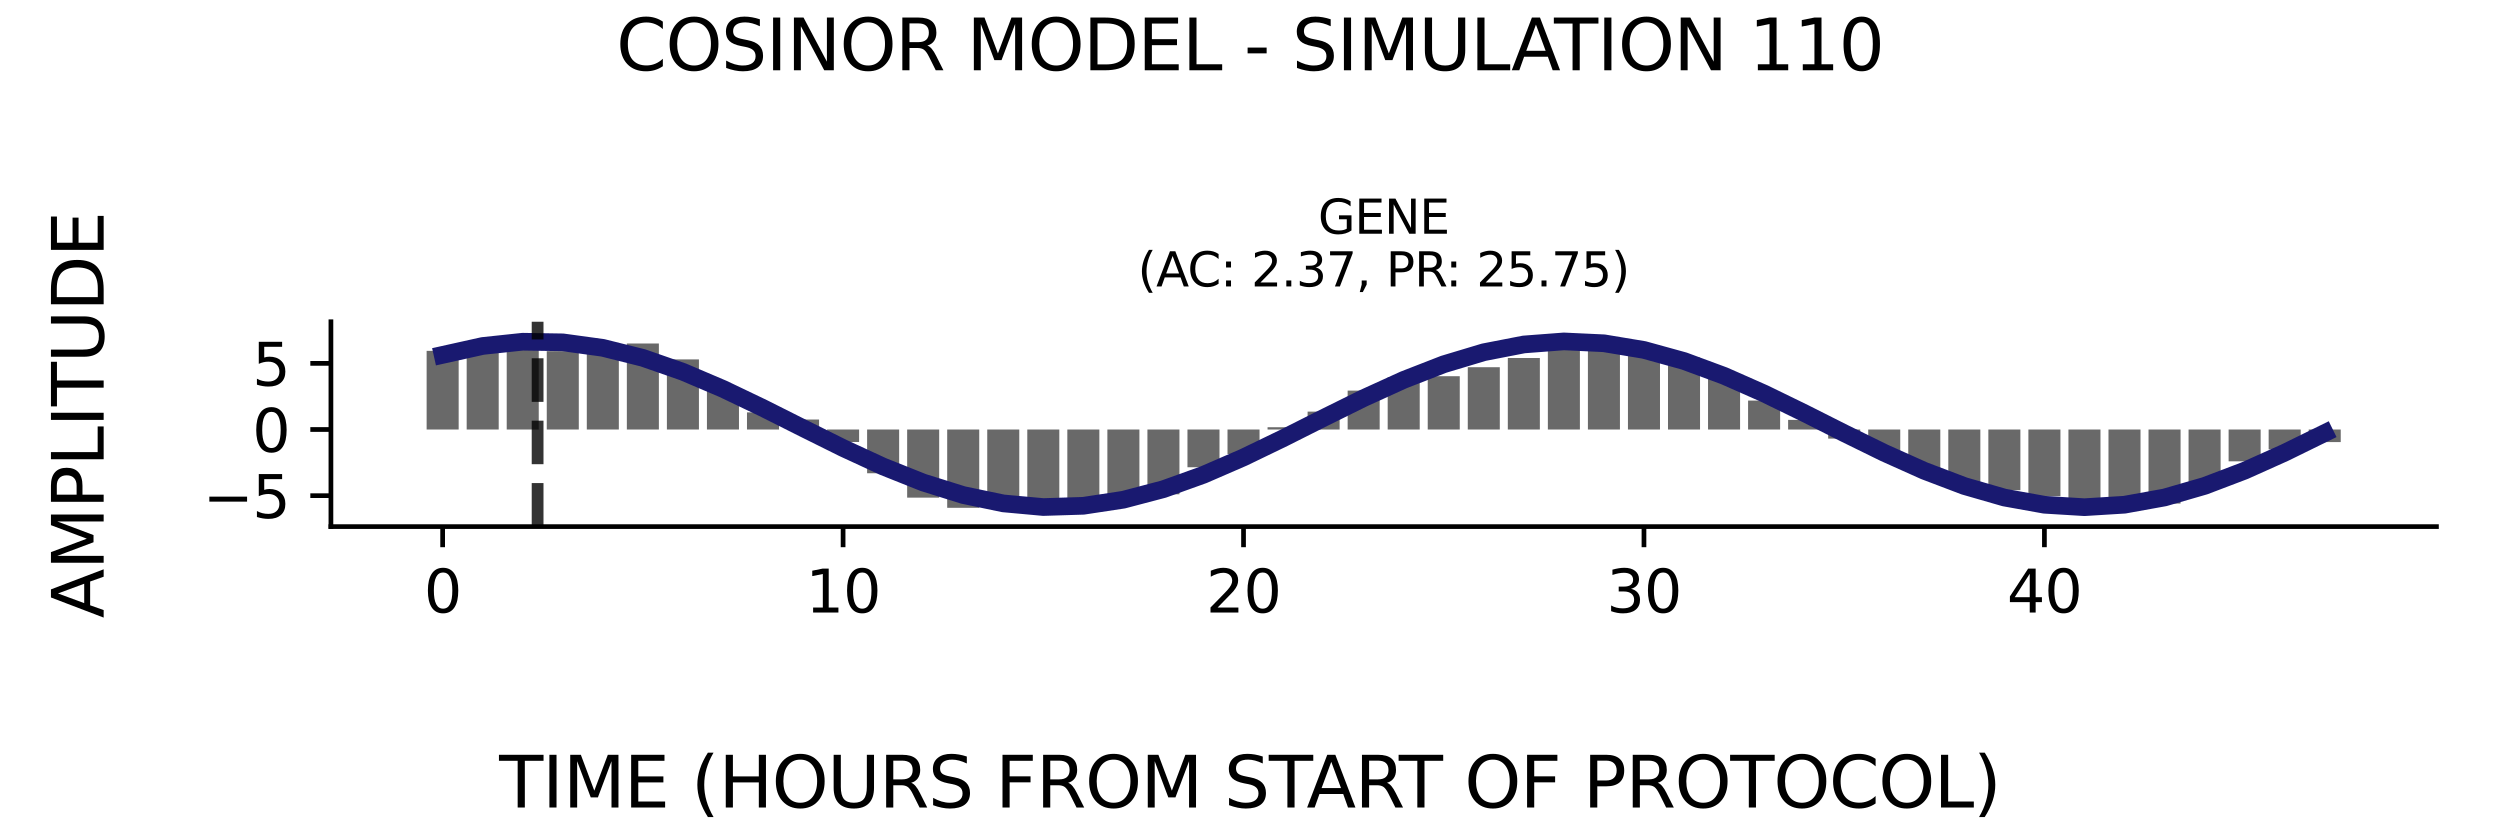<?xml version="1.0" encoding="utf-8" standalone="no"?>
<!DOCTYPE svg PUBLIC "-//W3C//DTD SVG 1.1//EN"
  "http://www.w3.org/Graphics/SVG/1.1/DTD/svg11.dtd">
<svg xmlns:xlink="http://www.w3.org/1999/xlink" width="424.8pt" height="141.12pt" viewBox="0 0 424.8 141.12" xmlns="http://www.w3.org/2000/svg" version="1.1">
 <defs>
  <style type="text/css">*{stroke-linejoin: round; stroke-linecap: butt}</style>
 </defs>
 <g id="figure_1">
  <g id="patch_1">
   <path d="M 0 141.12 
L 424.8 141.12 
L 424.8 0 
L 0 0 
z
" style="fill: #ffffff"/>
  </g>
  <g id="axes_1">
   <g id="patch_2">
    <path d="M 56.23 89.48 
L 414 89.48 
L 414 54.672 
L 56.23 54.672 
z
" style="fill: #ffffff"/>
   </g>
   <g id="patch_3">
    <path d="M 72.492 72.983 
L 77.936 72.983 
L 77.936 59.618 
L 72.492 59.618 
z
" clip-path="url(#p9bee86aedd)" style="fill: #696969"/>
   </g>
   <g id="patch_4">
    <path d="M 79.297 72.983 
L 84.74 72.983 
L 84.74 59.331 
L 79.297 59.331 
z
" clip-path="url(#p9bee86aedd)" style="fill: #696969"/>
   </g>
   <g id="patch_5">
    <path d="M 86.101 72.983 
L 91.544 72.983 
L 91.544 58.487 
L 86.101 58.487 
z
" clip-path="url(#p9bee86aedd)" style="fill: #696969"/>
   </g>
   <g id="patch_6">
    <path d="M 92.905 72.983 
L 98.349 72.983 
L 98.349 59.67 
L 92.905 59.67 
z
" clip-path="url(#p9bee86aedd)" style="fill: #696969"/>
   </g>
   <g id="patch_7">
    <path d="M 99.709 72.983 
L 105.153 72.983 
L 105.153 58.263 
L 99.709 58.263 
z
" clip-path="url(#p9bee86aedd)" style="fill: #696969"/>
   </g>
   <g id="patch_8">
    <path d="M 106.514 72.983 
L 111.957 72.983 
L 111.957 58.367 
L 106.514 58.367 
z
" clip-path="url(#p9bee86aedd)" style="fill: #696969"/>
   </g>
   <g id="patch_9">
    <path d="M 113.318 72.983 
L 118.762 72.983 
L 118.762 61.07 
L 113.318 61.07 
z
" clip-path="url(#p9bee86aedd)" style="fill: #696969"/>
   </g>
   <g id="patch_10">
    <path d="M 120.122 72.983 
L 125.566 72.983 
L 125.566 66.13 
L 120.122 66.13 
z
" clip-path="url(#p9bee86aedd)" style="fill: #696969"/>
   </g>
   <g id="patch_11">
    <path d="M 126.927 72.983 
L 132.37 72.983 
L 132.37 70.071 
L 126.927 70.071 
z
" clip-path="url(#p9bee86aedd)" style="fill: #696969"/>
   </g>
   <g id="patch_12">
    <path d="M 133.731 72.983 
L 139.174 72.983 
L 139.174 71.286 
L 133.731 71.286 
z
" clip-path="url(#p9bee86aedd)" style="fill: #696969"/>
   </g>
   <g id="patch_13">
    <path d="M 140.535 72.983 
L 145.979 72.983 
L 145.979 75.107 
L 140.535 75.107 
z
" clip-path="url(#p9bee86aedd)" style="fill: #696969"/>
   </g>
   <g id="patch_14">
    <path d="M 147.34 72.983 
L 152.783 72.983 
L 152.783 80.416 
L 147.34 80.416 
z
" clip-path="url(#p9bee86aedd)" style="fill: #696969"/>
   </g>
   <g id="patch_15">
    <path d="M 154.144 72.983 
L 159.587 72.983 
L 159.587 84.559 
L 154.144 84.559 
z
" clip-path="url(#p9bee86aedd)" style="fill: #696969"/>
   </g>
   <g id="patch_16">
    <path d="M 160.948 72.983 
L 166.392 72.983 
L 166.392 86.287 
L 160.948 86.287 
z
" clip-path="url(#p9bee86aedd)" style="fill: #696969"/>
   </g>
   <g id="patch_17">
    <path d="M 167.752 72.983 
L 173.196 72.983 
L 173.196 86.28 
L 167.752 86.28 
z
" clip-path="url(#p9bee86aedd)" style="fill: #696969"/>
   </g>
   <g id="patch_18">
    <path d="M 174.557 72.983 
L 180 72.983 
L 180 86.164 
L 174.557 86.164 
z
" clip-path="url(#p9bee86aedd)" style="fill: #696969"/>
   </g>
   <g id="patch_19">
    <path d="M 181.361 72.983 
L 186.804 72.983 
L 186.804 86.536 
L 181.361 86.536 
z
" clip-path="url(#p9bee86aedd)" style="fill: #696969"/>
   </g>
   <g id="patch_20">
    <path d="M 188.165 72.983 
L 193.609 72.983 
L 193.609 85.302 
L 188.165 85.302 
z
" clip-path="url(#p9bee86aedd)" style="fill: #696969"/>
   </g>
   <g id="patch_21">
    <path d="M 194.97 72.983 
L 200.413 72.983 
L 200.413 83.989 
L 194.97 83.989 
z
" clip-path="url(#p9bee86aedd)" style="fill: #696969"/>
   </g>
   <g id="patch_22">
    <path d="M 201.774 72.983 
L 207.217 72.983 
L 207.217 79.396 
L 201.774 79.396 
z
" clip-path="url(#p9bee86aedd)" style="fill: #696969"/>
   </g>
   <g id="patch_23">
    <path d="M 208.578 72.983 
L 214.022 72.983 
L 214.022 77.16 
L 208.578 77.16 
z
" clip-path="url(#p9bee86aedd)" style="fill: #696969"/>
   </g>
   <g id="patch_24">
    <path d="M 215.383 72.983 
L 220.826 72.983 
L 220.826 72.595 
L 215.383 72.595 
z
" clip-path="url(#p9bee86aedd)" style="fill: #696969"/>
   </g>
   <g id="patch_25">
    <path d="M 222.187 72.983 
L 227.63 72.983 
L 227.63 69.941 
L 222.187 69.941 
z
" clip-path="url(#p9bee86aedd)" style="fill: #696969"/>
   </g>
   <g id="patch_26">
    <path d="M 228.991 72.983 
L 234.435 72.983 
L 234.435 66.371 
L 228.991 66.371 
z
" clip-path="url(#p9bee86aedd)" style="fill: #696969"/>
   </g>
   <g id="patch_27">
    <path d="M 235.795 72.983 
L 241.239 72.983 
L 241.239 64.107 
L 235.795 64.107 
z
" clip-path="url(#p9bee86aedd)" style="fill: #696969"/>
   </g>
   <g id="patch_28">
    <path d="M 242.6 72.983 
L 248.043 72.983 
L 248.043 63.926 
L 242.6 63.926 
z
" clip-path="url(#p9bee86aedd)" style="fill: #696969"/>
   </g>
   <g id="patch_29">
    <path d="M 249.404 72.983 
L 254.847 72.983 
L 254.847 62.398 
L 249.404 62.398 
z
" clip-path="url(#p9bee86aedd)" style="fill: #696969"/>
   </g>
   <g id="patch_30">
    <path d="M 256.208 72.983 
L 261.652 72.983 
L 261.652 60.833 
L 256.208 60.833 
z
" clip-path="url(#p9bee86aedd)" style="fill: #696969"/>
   </g>
   <g id="patch_31">
    <path d="M 263.013 72.983 
L 268.456 72.983 
L 268.456 57.579 
L 263.013 57.579 
z
" clip-path="url(#p9bee86aedd)" style="fill: #696969"/>
   </g>
   <g id="patch_32">
    <path d="M 269.817 72.983 
L 275.26 72.983 
L 275.26 57.573 
L 269.817 57.573 
z
" clip-path="url(#p9bee86aedd)" style="fill: #696969"/>
   </g>
   <g id="patch_33">
    <path d="M 276.621 72.983 
L 282.065 72.983 
L 282.065 58.727 
L 276.621 58.727 
z
" clip-path="url(#p9bee86aedd)" style="fill: #696969"/>
   </g>
   <g id="patch_34">
    <path d="M 283.426 72.983 
L 288.869 72.983 
L 288.869 60.74 
L 283.426 60.74 
z
" clip-path="url(#p9bee86aedd)" style="fill: #696969"/>
   </g>
   <g id="patch_35">
    <path d="M 290.23 72.983 
L 295.673 72.983 
L 295.673 63.653 
L 290.23 63.653 
z
" clip-path="url(#p9bee86aedd)" style="fill: #696969"/>
   </g>
   <g id="patch_36">
    <path d="M 297.034 72.983 
L 302.478 72.983 
L 302.478 68.066 
L 297.034 68.066 
z
" clip-path="url(#p9bee86aedd)" style="fill: #696969"/>
   </g>
   <g id="patch_37">
    <path d="M 303.838 72.983 
L 309.282 72.983 
L 309.282 71.347 
L 303.838 71.347 
z
" clip-path="url(#p9bee86aedd)" style="fill: #696969"/>
   </g>
   <g id="patch_38">
    <path d="M 310.643 72.983 
L 316.086 72.983 
L 316.086 74.529 
L 310.643 74.529 
z
" clip-path="url(#p9bee86aedd)" style="fill: #696969"/>
   </g>
   <g id="patch_39">
    <path d="M 317.447 72.983 
L 322.89 72.983 
L 322.89 76.611 
L 317.447 76.611 
z
" clip-path="url(#p9bee86aedd)" style="fill: #696969"/>
   </g>
   <g id="patch_40">
    <path d="M 324.251 72.983 
L 329.695 72.983 
L 329.695 79.59 
L 324.251 79.59 
z
" clip-path="url(#p9bee86aedd)" style="fill: #696969"/>
   </g>
   <g id="patch_41">
    <path d="M 331.056 72.983 
L 336.499 72.983 
L 336.499 82.068 
L 331.056 82.068 
z
" clip-path="url(#p9bee86aedd)" style="fill: #696969"/>
   </g>
   <g id="patch_42">
    <path d="M 337.86 72.983 
L 343.303 72.983 
L 343.303 83.294 
L 337.86 83.294 
z
" clip-path="url(#p9bee86aedd)" style="fill: #696969"/>
   </g>
   <g id="patch_43">
    <path d="M 344.664 72.983 
L 350.108 72.983 
L 350.108 84.318 
L 344.664 84.318 
z
" clip-path="url(#p9bee86aedd)" style="fill: #696969"/>
   </g>
   <g id="patch_44">
    <path d="M 351.468 72.983 
L 356.912 72.983 
L 356.912 84.845 
L 351.468 84.845 
z
" clip-path="url(#p9bee86aedd)" style="fill: #696969"/>
   </g>
   <g id="patch_45">
    <path d="M 358.273 72.983 
L 363.716 72.983 
L 363.716 86.579 
L 358.273 86.579 
z
" clip-path="url(#p9bee86aedd)" style="fill: #696969"/>
   </g>
   <g id="patch_46">
    <path d="M 365.077 72.983 
L 370.521 72.983 
L 370.521 85.564 
L 365.077 85.564 
z
" clip-path="url(#p9bee86aedd)" style="fill: #696969"/>
   </g>
   <g id="patch_47">
    <path d="M 371.881 72.983 
L 377.325 72.983 
L 377.325 82.63 
L 371.881 82.63 
z
" clip-path="url(#p9bee86aedd)" style="fill: #696969"/>
   </g>
   <g id="patch_48">
    <path d="M 378.686 72.983 
L 384.129 72.983 
L 384.129 78.388 
L 378.686 78.388 
z
" clip-path="url(#p9bee86aedd)" style="fill: #696969"/>
   </g>
   <g id="patch_49">
    <path d="M 385.49 72.983 
L 390.933 72.983 
L 390.933 76.358 
L 385.49 76.358 
z
" clip-path="url(#p9bee86aedd)" style="fill: #696969"/>
   </g>
   <g id="patch_50">
    <path d="M 392.294 72.983 
L 397.738 72.983 
L 397.738 75.119 
L 392.294 75.119 
z
" clip-path="url(#p9bee86aedd)" style="fill: #696969"/>
   </g>
   <g id="matplotlib.axis_1">
    <g id="xtick_1">
     <g id="line2d_1">
      <defs>
       <path id="ma53df51b5c" d="M 0 0 
L 0 3.5 
" style="stroke: #000000; stroke-width: 0.8"/>
      </defs>
      <g>
       <use xlink:href="#ma53df51b5c" x="75.214" y="89.48" style="stroke: #000000; stroke-width: 0.8"/>
      </g>
     </g>
     <g id="text_1">
      <!-- 0 -->
      <g transform="translate(72.033 104.078) scale(0.1 -0.1)">
       <defs>
        <path id="DejaVuSans-30" d="M 2034 4250 
Q 1547 4250 1301 3770 
Q 1056 3291 1056 2328 
Q 1056 1369 1301 889 
Q 1547 409 2034 409 
Q 2525 409 2770 889 
Q 3016 1369 3016 2328 
Q 3016 3291 2770 3770 
Q 2525 4250 2034 4250 
z
M 2034 4750 
Q 2819 4750 3233 4129 
Q 3647 3509 3647 2328 
Q 3647 1150 3233 529 
Q 2819 -91 2034 -91 
Q 1250 -91 836 529 
Q 422 1150 422 2328 
Q 422 3509 836 4129 
Q 1250 4750 2034 4750 
z
" transform="scale(0.016)"/>
       </defs>
       <use xlink:href="#DejaVuSans-30"/>
      </g>
     </g>
    </g>
    <g id="xtick_2">
     <g id="line2d_2">
      <g>
       <use xlink:href="#ma53df51b5c" x="143.257" y="89.48" style="stroke: #000000; stroke-width: 0.8"/>
      </g>
     </g>
     <g id="text_2">
      <!-- 10 -->
      <g transform="translate(136.894 104.078) scale(0.1 -0.1)">
       <defs>
        <path id="DejaVuSans-31" d="M 794 531 
L 1825 531 
L 1825 4091 
L 703 3866 
L 703 4441 
L 1819 4666 
L 2450 4666 
L 2450 531 
L 3481 531 
L 3481 0 
L 794 0 
L 794 531 
z
" transform="scale(0.016)"/>
       </defs>
       <use xlink:href="#DejaVuSans-31"/>
       <use xlink:href="#DejaVuSans-30" x="63.623"/>
      </g>
     </g>
    </g>
    <g id="xtick_3">
     <g id="line2d_3">
      <g>
       <use xlink:href="#ma53df51b5c" x="211.3" y="89.48" style="stroke: #000000; stroke-width: 0.8"/>
      </g>
     </g>
     <g id="text_3">
      <!-- 20 -->
      <g transform="translate(204.937 104.078) scale(0.1 -0.1)">
       <defs>
        <path id="DejaVuSans-32" d="M 1228 531 
L 3431 531 
L 3431 0 
L 469 0 
L 469 531 
Q 828 903 1448 1529 
Q 2069 2156 2228 2338 
Q 2531 2678 2651 2914 
Q 2772 3150 2772 3378 
Q 2772 3750 2511 3984 
Q 2250 4219 1831 4219 
Q 1534 4219 1204 4116 
Q 875 4013 500 3803 
L 500 4441 
Q 881 4594 1212 4672 
Q 1544 4750 1819 4750 
Q 2544 4750 2975 4387 
Q 3406 4025 3406 3419 
Q 3406 3131 3298 2873 
Q 3191 2616 2906 2266 
Q 2828 2175 2409 1742 
Q 1991 1309 1228 531 
z
" transform="scale(0.016)"/>
       </defs>
       <use xlink:href="#DejaVuSans-32"/>
       <use xlink:href="#DejaVuSans-30" x="63.623"/>
      </g>
     </g>
    </g>
    <g id="xtick_4">
     <g id="line2d_4">
      <g>
       <use xlink:href="#ma53df51b5c" x="279.343" y="89.48" style="stroke: #000000; stroke-width: 0.8"/>
      </g>
     </g>
     <g id="text_4">
      <!-- 30 -->
      <g transform="translate(272.98 104.078) scale(0.1 -0.1)">
       <defs>
        <path id="DejaVuSans-33" d="M 2597 2516 
Q 3050 2419 3304 2112 
Q 3559 1806 3559 1356 
Q 3559 666 3084 287 
Q 2609 -91 1734 -91 
Q 1441 -91 1130 -33 
Q 819 25 488 141 
L 488 750 
Q 750 597 1062 519 
Q 1375 441 1716 441 
Q 2309 441 2620 675 
Q 2931 909 2931 1356 
Q 2931 1769 2642 2001 
Q 2353 2234 1838 2234 
L 1294 2234 
L 1294 2753 
L 1863 2753 
Q 2328 2753 2575 2939 
Q 2822 3125 2822 3475 
Q 2822 3834 2567 4026 
Q 2313 4219 1838 4219 
Q 1578 4219 1281 4162 
Q 984 4106 628 3988 
L 628 4550 
Q 988 4650 1302 4700 
Q 1616 4750 1894 4750 
Q 2613 4750 3031 4423 
Q 3450 4097 3450 3541 
Q 3450 3153 3228 2886 
Q 3006 2619 2597 2516 
z
" transform="scale(0.016)"/>
       </defs>
       <use xlink:href="#DejaVuSans-33"/>
       <use xlink:href="#DejaVuSans-30" x="63.623"/>
      </g>
     </g>
    </g>
    <g id="xtick_5">
     <g id="line2d_5">
      <g>
       <use xlink:href="#ma53df51b5c" x="347.386" y="89.48" style="stroke: #000000; stroke-width: 0.8"/>
      </g>
     </g>
     <g id="text_5">
      <!-- 40 -->
      <g transform="translate(341.023 104.078) scale(0.1 -0.1)">
       <defs>
        <path id="DejaVuSans-34" d="M 2419 4116 
L 825 1625 
L 2419 1625 
L 2419 4116 
z
M 2253 4666 
L 3047 4666 
L 3047 1625 
L 3713 1625 
L 3713 1100 
L 3047 1100 
L 3047 0 
L 2419 0 
L 2419 1100 
L 313 1100 
L 313 1709 
L 2253 4666 
z
" transform="scale(0.016)"/>
       </defs>
       <use xlink:href="#DejaVuSans-34"/>
       <use xlink:href="#DejaVuSans-30" x="63.623"/>
      </g>
     </g>
    </g>
   </g>
   <g id="matplotlib.axis_2">
    <g id="ytick_1">
     <g id="line2d_6">
      <defs>
       <path id="made291550d" d="M 0 0 
L -3.5 0 
" style="stroke: #000000; stroke-width: 0.8"/>
      </defs>
      <g>
       <use xlink:href="#made291550d" x="56.23" y="84.225" style="stroke: #000000; stroke-width: 0.8"/>
      </g>
     </g>
     <g id="text_6">
      <!-- −5 -->
      <g transform="translate(34.488 88.024) scale(0.1 -0.1)">
       <defs>
        <path id="DejaVuSans-2212" d="M 678 2272 
L 4684 2272 
L 4684 1741 
L 678 1741 
L 678 2272 
z
" transform="scale(0.016)"/>
        <path id="DejaVuSans-35" d="M 691 4666 
L 3169 4666 
L 3169 4134 
L 1269 4134 
L 1269 2991 
Q 1406 3038 1543 3061 
Q 1681 3084 1819 3084 
Q 2600 3084 3056 2656 
Q 3513 2228 3513 1497 
Q 3513 744 3044 326 
Q 2575 -91 1722 -91 
Q 1428 -91 1123 -41 
Q 819 9 494 109 
L 494 744 
Q 775 591 1075 516 
Q 1375 441 1709 441 
Q 2250 441 2565 725 
Q 2881 1009 2881 1497 
Q 2881 1984 2565 2268 
Q 2250 2553 1709 2553 
Q 1456 2553 1204 2497 
Q 953 2441 691 2322 
L 691 4666 
z
" transform="scale(0.016)"/>
       </defs>
       <use xlink:href="#DejaVuSans-2212"/>
       <use xlink:href="#DejaVuSans-35" x="83.789"/>
      </g>
     </g>
    </g>
    <g id="ytick_2">
     <g id="line2d_7">
      <g>
       <use xlink:href="#made291550d" x="56.23" y="72.983" style="stroke: #000000; stroke-width: 0.8"/>
      </g>
     </g>
     <g id="text_7">
      <!-- 0 -->
      <g transform="translate(42.867 76.782) scale(0.1 -0.1)">
       <use xlink:href="#DejaVuSans-30"/>
      </g>
     </g>
    </g>
    <g id="ytick_3">
     <g id="line2d_8">
      <g>
       <use xlink:href="#made291550d" x="56.23" y="61.741" style="stroke: #000000; stroke-width: 0.8"/>
      </g>
     </g>
     <g id="text_8">
      <!-- 5 -->
      <g transform="translate(42.867 65.54) scale(0.1 -0.1)">
       <use xlink:href="#DejaVuSans-35"/>
      </g>
     </g>
    </g>
   </g>
   <g id="line2d_9">
    <path d="M 75.214 60.3 
L 82.018 58.788 
L 88.823 58.064 
L 95.627 58.172 
L 102.431 59.104 
L 109.235 60.806 
L 116.04 63.177 
L 122.844 66.076 
L 129.648 69.332 
L 136.453 72.751 
L 143.257 76.131 
L 150.061 79.273 
L 156.866 81.989 
L 163.67 84.118 
L 170.474 85.536 
L 177.278 86.157 
L 184.083 85.945 
L 190.887 84.912 
L 197.691 83.12 
L 204.496 80.675 
L 211.3 77.721 
L 218.104 74.434 
L 224.909 71.009 
L 231.713 67.647 
L 238.517 64.549 
L 245.321 61.899 
L 252.126 59.852 
L 258.93 58.53 
L 265.734 58.012 
L 272.539 58.329 
L 279.343 59.461 
L 286.147 61.341 
L 292.952 63.858 
L 299.756 66.864 
L 306.56 70.179 
L 313.364 73.608 
L 320.169 76.947 
L 326.973 79.998 
L 333.777 82.582 
L 340.582 84.544 
L 347.386 85.768 
L 354.19 86.182 
L 360.995 85.762 
L 367.799 84.532 
L 374.603 82.565 
L 381.407 79.978 
L 388.212 76.923 
L 395.016 73.583 
" clip-path="url(#p9bee86aedd)" style="fill: none; stroke: #191970; stroke-width: 3; stroke-linecap: square"/>
   </g>
   <g id="line2d_10">
    <path d="M 91.35 89.48 
L 91.35 54.672 
" clip-path="url(#p9bee86aedd)" style="fill: none; stroke-dasharray: 7.4,3.2; stroke-dashoffset: 0; stroke: #000000; stroke-opacity: 0.8; stroke-width: 2"/>
   </g>
   <g id="patch_51">
    <path d="M 56.23 89.48 
L 56.23 54.672 
" style="fill: none; stroke: #000000; stroke-width: 0.8; stroke-linejoin: miter; stroke-linecap: square"/>
   </g>
   <g id="patch_52">
    <path d="M 56.23 89.48 
L 414 89.48 
" style="fill: none; stroke: #000000; stroke-width: 0.8; stroke-linejoin: miter; stroke-linecap: square"/>
   </g>
   <g id="text_9">
    <!-- GENE -->
    <g transform="translate(223.968 39.714) scale(0.08 -0.08)">
     <defs>
      <path id="DejaVuSans-47" d="M 3809 666 
L 3809 1919 
L 2778 1919 
L 2778 2438 
L 4434 2438 
L 4434 434 
Q 4069 175 3628 42 
Q 3188 -91 2688 -91 
Q 1594 -91 976 548 
Q 359 1188 359 2328 
Q 359 3472 976 4111 
Q 1594 4750 2688 4750 
Q 3144 4750 3555 4637 
Q 3966 4525 4313 4306 
L 4313 3634 
Q 3963 3931 3569 4081 
Q 3175 4231 2741 4231 
Q 1884 4231 1454 3753 
Q 1025 3275 1025 2328 
Q 1025 1384 1454 906 
Q 1884 428 2741 428 
Q 3075 428 3337 486 
Q 3600 544 3809 666 
z
" transform="scale(0.016)"/>
      <path id="DejaVuSans-45" d="M 628 4666 
L 3578 4666 
L 3578 4134 
L 1259 4134 
L 1259 2753 
L 3481 2753 
L 3481 2222 
L 1259 2222 
L 1259 531 
L 3634 531 
L 3634 0 
L 628 0 
L 628 4666 
z
" transform="scale(0.016)"/>
      <path id="DejaVuSans-4e" d="M 628 4666 
L 1478 4666 
L 3547 763 
L 3547 4666 
L 4159 4666 
L 4159 0 
L 3309 0 
L 1241 3903 
L 1241 0 
L 628 0 
L 628 4666 
z
" transform="scale(0.016)"/>
     </defs>
     <use xlink:href="#DejaVuSans-47"/>
     <use xlink:href="#DejaVuSans-45" x="77.49"/>
     <use xlink:href="#DejaVuSans-4e" x="140.674"/>
     <use xlink:href="#DejaVuSans-45" x="215.479"/>
    </g>
    <!-- (AC: 2.37, PR: 25.75) -->
    <g transform="translate(193.331 48.672) scale(0.08 -0.08)">
     <defs>
      <path id="DejaVuSans-28" d="M 1984 4856 
Q 1566 4138 1362 3434 
Q 1159 2731 1159 2009 
Q 1159 1288 1364 580 
Q 1569 -128 1984 -844 
L 1484 -844 
Q 1016 -109 783 600 
Q 550 1309 550 2009 
Q 550 2706 781 3412 
Q 1013 4119 1484 4856 
L 1984 4856 
z
" transform="scale(0.016)"/>
      <path id="DejaVuSans-41" d="M 2188 4044 
L 1331 1722 
L 3047 1722 
L 2188 4044 
z
M 1831 4666 
L 2547 4666 
L 4325 0 
L 3669 0 
L 3244 1197 
L 1141 1197 
L 716 0 
L 50 0 
L 1831 4666 
z
" transform="scale(0.016)"/>
      <path id="DejaVuSans-43" d="M 4122 4306 
L 4122 3641 
Q 3803 3938 3442 4084 
Q 3081 4231 2675 4231 
Q 1875 4231 1450 3742 
Q 1025 3253 1025 2328 
Q 1025 1406 1450 917 
Q 1875 428 2675 428 
Q 3081 428 3442 575 
Q 3803 722 4122 1019 
L 4122 359 
Q 3791 134 3420 21 
Q 3050 -91 2638 -91 
Q 1578 -91 968 557 
Q 359 1206 359 2328 
Q 359 3453 968 4101 
Q 1578 4750 2638 4750 
Q 3056 4750 3426 4639 
Q 3797 4528 4122 4306 
z
" transform="scale(0.016)"/>
      <path id="DejaVuSans-3a" d="M 750 794 
L 1409 794 
L 1409 0 
L 750 0 
L 750 794 
z
M 750 3309 
L 1409 3309 
L 1409 2516 
L 750 2516 
L 750 3309 
z
" transform="scale(0.016)"/>
      <path id="DejaVuSans-20" transform="scale(0.016)"/>
      <path id="DejaVuSans-2e" d="M 684 794 
L 1344 794 
L 1344 0 
L 684 0 
L 684 794 
z
" transform="scale(0.016)"/>
      <path id="DejaVuSans-37" d="M 525 4666 
L 3525 4666 
L 3525 4397 
L 1831 0 
L 1172 0 
L 2766 4134 
L 525 4134 
L 525 4666 
z
" transform="scale(0.016)"/>
      <path id="DejaVuSans-2c" d="M 750 794 
L 1409 794 
L 1409 256 
L 897 -744 
L 494 -744 
L 750 256 
L 750 794 
z
" transform="scale(0.016)"/>
      <path id="DejaVuSans-50" d="M 1259 4147 
L 1259 2394 
L 2053 2394 
Q 2494 2394 2734 2622 
Q 2975 2850 2975 3272 
Q 2975 3691 2734 3919 
Q 2494 4147 2053 4147 
L 1259 4147 
z
M 628 4666 
L 2053 4666 
Q 2838 4666 3239 4311 
Q 3641 3956 3641 3272 
Q 3641 2581 3239 2228 
Q 2838 1875 2053 1875 
L 1259 1875 
L 1259 0 
L 628 0 
L 628 4666 
z
" transform="scale(0.016)"/>
      <path id="DejaVuSans-52" d="M 2841 2188 
Q 3044 2119 3236 1894 
Q 3428 1669 3622 1275 
L 4263 0 
L 3584 0 
L 2988 1197 
Q 2756 1666 2539 1819 
Q 2322 1972 1947 1972 
L 1259 1972 
L 1259 0 
L 628 0 
L 628 4666 
L 2053 4666 
Q 2853 4666 3247 4331 
Q 3641 3997 3641 3322 
Q 3641 2881 3436 2590 
Q 3231 2300 2841 2188 
z
M 1259 4147 
L 1259 2491 
L 2053 2491 
Q 2509 2491 2742 2702 
Q 2975 2913 2975 3322 
Q 2975 3731 2742 3939 
Q 2509 4147 2053 4147 
L 1259 4147 
z
" transform="scale(0.016)"/>
      <path id="DejaVuSans-29" d="M 513 4856 
L 1013 4856 
Q 1481 4119 1714 3412 
Q 1947 2706 1947 2009 
Q 1947 1309 1714 600 
Q 1481 -109 1013 -844 
L 513 -844 
Q 928 -128 1133 580 
Q 1338 1288 1338 2009 
Q 1338 2731 1133 3434 
Q 928 4138 513 4856 
z
" transform="scale(0.016)"/>
     </defs>
     <use xlink:href="#DejaVuSans-28"/>
     <use xlink:href="#DejaVuSans-41" x="39.014"/>
     <use xlink:href="#DejaVuSans-43" x="105.672"/>
     <use xlink:href="#DejaVuSans-3a" x="175.496"/>
     <use xlink:href="#DejaVuSans-20" x="209.188"/>
     <use xlink:href="#DejaVuSans-32" x="240.975"/>
     <use xlink:href="#DejaVuSans-2e" x="304.598"/>
     <use xlink:href="#DejaVuSans-33" x="336.385"/>
     <use xlink:href="#DejaVuSans-37" x="400.008"/>
     <use xlink:href="#DejaVuSans-2c" x="463.631"/>
     <use xlink:href="#DejaVuSans-20" x="495.418"/>
     <use xlink:href="#DejaVuSans-50" x="527.205"/>
     <use xlink:href="#DejaVuSans-52" x="587.508"/>
     <use xlink:href="#DejaVuSans-3a" x="653.865"/>
     <use xlink:href="#DejaVuSans-20" x="687.557"/>
     <use xlink:href="#DejaVuSans-32" x="719.344"/>
     <use xlink:href="#DejaVuSans-35" x="782.967"/>
     <use xlink:href="#DejaVuSans-2e" x="846.59"/>
     <use xlink:href="#DejaVuSans-37" x="878.377"/>
     <use xlink:href="#DejaVuSans-35" x="942"/>
     <use xlink:href="#DejaVuSans-29" x="1005.623"/>
    </g>
   </g>
  </g>
  <g id="text_10">
   <!-- COSINOR MODEL - SIMULATION 110 -->
   <g transform="translate(104.717 11.941) scale(0.12 -0.12)">
    <defs>
     <path id="DejaVuSans-4f" d="M 2522 4238 
Q 1834 4238 1429 3725 
Q 1025 3213 1025 2328 
Q 1025 1447 1429 934 
Q 1834 422 2522 422 
Q 3209 422 3611 934 
Q 4013 1447 4013 2328 
Q 4013 3213 3611 3725 
Q 3209 4238 2522 4238 
z
M 2522 4750 
Q 3503 4750 4090 4092 
Q 4678 3434 4678 2328 
Q 4678 1225 4090 567 
Q 3503 -91 2522 -91 
Q 1538 -91 948 565 
Q 359 1222 359 2328 
Q 359 3434 948 4092 
Q 1538 4750 2522 4750 
z
" transform="scale(0.016)"/>
     <path id="DejaVuSans-53" d="M 3425 4513 
L 3425 3897 
Q 3066 4069 2747 4153 
Q 2428 4238 2131 4238 
Q 1616 4238 1336 4038 
Q 1056 3838 1056 3469 
Q 1056 3159 1242 3001 
Q 1428 2844 1947 2747 
L 2328 2669 
Q 3034 2534 3370 2195 
Q 3706 1856 3706 1288 
Q 3706 609 3251 259 
Q 2797 -91 1919 -91 
Q 1588 -91 1214 -16 
Q 841 59 441 206 
L 441 856 
Q 825 641 1194 531 
Q 1563 422 1919 422 
Q 2459 422 2753 634 
Q 3047 847 3047 1241 
Q 3047 1584 2836 1778 
Q 2625 1972 2144 2069 
L 1759 2144 
Q 1053 2284 737 2584 
Q 422 2884 422 3419 
Q 422 4038 858 4394 
Q 1294 4750 2059 4750 
Q 2388 4750 2728 4690 
Q 3069 4631 3425 4513 
z
" transform="scale(0.016)"/>
     <path id="DejaVuSans-49" d="M 628 4666 
L 1259 4666 
L 1259 0 
L 628 0 
L 628 4666 
z
" transform="scale(0.016)"/>
     <path id="DejaVuSans-4d" d="M 628 4666 
L 1569 4666 
L 2759 1491 
L 3956 4666 
L 4897 4666 
L 4897 0 
L 4281 0 
L 4281 4097 
L 3078 897 
L 2444 897 
L 1241 4097 
L 1241 0 
L 628 0 
L 628 4666 
z
" transform="scale(0.016)"/>
     <path id="DejaVuSans-44" d="M 1259 4147 
L 1259 519 
L 2022 519 
Q 2988 519 3436 956 
Q 3884 1394 3884 2338 
Q 3884 3275 3436 3711 
Q 2988 4147 2022 4147 
L 1259 4147 
z
M 628 4666 
L 1925 4666 
Q 3281 4666 3915 4102 
Q 4550 3538 4550 2338 
Q 4550 1131 3912 565 
Q 3275 0 1925 0 
L 628 0 
L 628 4666 
z
" transform="scale(0.016)"/>
     <path id="DejaVuSans-4c" d="M 628 4666 
L 1259 4666 
L 1259 531 
L 3531 531 
L 3531 0 
L 628 0 
L 628 4666 
z
" transform="scale(0.016)"/>
     <path id="DejaVuSans-2d" d="M 313 2009 
L 1997 2009 
L 1997 1497 
L 313 1497 
L 313 2009 
z
" transform="scale(0.016)"/>
     <path id="DejaVuSans-55" d="M 556 4666 
L 1191 4666 
L 1191 1831 
Q 1191 1081 1462 751 
Q 1734 422 2344 422 
Q 2950 422 3222 751 
Q 3494 1081 3494 1831 
L 3494 4666 
L 4128 4666 
L 4128 1753 
Q 4128 841 3676 375 
Q 3225 -91 2344 -91 
Q 1459 -91 1007 375 
Q 556 841 556 1753 
L 556 4666 
z
" transform="scale(0.016)"/>
     <path id="DejaVuSans-54" d="M -19 4666 
L 3928 4666 
L 3928 4134 
L 2272 4134 
L 2272 0 
L 1638 0 
L 1638 4134 
L -19 4134 
L -19 4666 
z
" transform="scale(0.016)"/>
    </defs>
    <use xlink:href="#DejaVuSans-43"/>
    <use xlink:href="#DejaVuSans-4f" x="69.824"/>
    <use xlink:href="#DejaVuSans-53" x="148.535"/>
    <use xlink:href="#DejaVuSans-49" x="212.012"/>
    <use xlink:href="#DejaVuSans-4e" x="241.504"/>
    <use xlink:href="#DejaVuSans-4f" x="316.309"/>
    <use xlink:href="#DejaVuSans-52" x="395.02"/>
    <use xlink:href="#DejaVuSans-20" x="464.502"/>
    <use xlink:href="#DejaVuSans-4d" x="496.289"/>
    <use xlink:href="#DejaVuSans-4f" x="582.568"/>
    <use xlink:href="#DejaVuSans-44" x="661.279"/>
    <use xlink:href="#DejaVuSans-45" x="738.281"/>
    <use xlink:href="#DejaVuSans-4c" x="801.465"/>
    <use xlink:href="#DejaVuSans-20" x="857.178"/>
    <use xlink:href="#DejaVuSans-2d" x="888.965"/>
    <use xlink:href="#DejaVuSans-20" x="925.049"/>
    <use xlink:href="#DejaVuSans-53" x="956.836"/>
    <use xlink:href="#DejaVuSans-49" x="1020.312"/>
    <use xlink:href="#DejaVuSans-4d" x="1049.805"/>
    <use xlink:href="#DejaVuSans-55" x="1136.084"/>
    <use xlink:href="#DejaVuSans-4c" x="1209.277"/>
    <use xlink:href="#DejaVuSans-41" x="1267.24"/>
    <use xlink:href="#DejaVuSans-54" x="1327.898"/>
    <use xlink:href="#DejaVuSans-49" x="1388.982"/>
    <use xlink:href="#DejaVuSans-4f" x="1418.475"/>
    <use xlink:href="#DejaVuSans-4e" x="1497.186"/>
    <use xlink:href="#DejaVuSans-20" x="1571.99"/>
    <use xlink:href="#DejaVuSans-31" x="1603.777"/>
    <use xlink:href="#DejaVuSans-31" x="1667.4"/>
    <use xlink:href="#DejaVuSans-30" x="1731.023"/>
   </g>
  </g>
  <g id="text_11">
   <!-- TIME (HOURS FROM START OF PROTOCOL) -->
   <g transform="translate(84.817 137.213) scale(0.12 -0.12)">
    <defs>
     <path id="DejaVuSans-48" d="M 628 4666 
L 1259 4666 
L 1259 2753 
L 3553 2753 
L 3553 4666 
L 4184 4666 
L 4184 0 
L 3553 0 
L 3553 2222 
L 1259 2222 
L 1259 0 
L 628 0 
L 628 4666 
z
" transform="scale(0.016)"/>
     <path id="DejaVuSans-46" d="M 628 4666 
L 3309 4666 
L 3309 4134 
L 1259 4134 
L 1259 2759 
L 3109 2759 
L 3109 2228 
L 1259 2228 
L 1259 0 
L 628 0 
L 628 4666 
z
" transform="scale(0.016)"/>
    </defs>
    <use xlink:href="#DejaVuSans-54"/>
    <use xlink:href="#DejaVuSans-49" x="61.084"/>
    <use xlink:href="#DejaVuSans-4d" x="90.576"/>
    <use xlink:href="#DejaVuSans-45" x="176.855"/>
    <use xlink:href="#DejaVuSans-20" x="240.039"/>
    <use xlink:href="#DejaVuSans-28" x="271.826"/>
    <use xlink:href="#DejaVuSans-48" x="310.84"/>
    <use xlink:href="#DejaVuSans-4f" x="386.035"/>
    <use xlink:href="#DejaVuSans-55" x="464.746"/>
    <use xlink:href="#DejaVuSans-52" x="537.939"/>
    <use xlink:href="#DejaVuSans-53" x="607.422"/>
    <use xlink:href="#DejaVuSans-20" x="670.898"/>
    <use xlink:href="#DejaVuSans-46" x="702.686"/>
    <use xlink:href="#DejaVuSans-52" x="760.205"/>
    <use xlink:href="#DejaVuSans-4f" x="829.688"/>
    <use xlink:href="#DejaVuSans-4d" x="908.398"/>
    <use xlink:href="#DejaVuSans-20" x="994.678"/>
    <use xlink:href="#DejaVuSans-53" x="1026.465"/>
    <use xlink:href="#DejaVuSans-54" x="1089.941"/>
    <use xlink:href="#DejaVuSans-41" x="1143.275"/>
    <use xlink:href="#DejaVuSans-52" x="1211.684"/>
    <use xlink:href="#DejaVuSans-54" x="1273.916"/>
    <use xlink:href="#DejaVuSans-20" x="1335"/>
    <use xlink:href="#DejaVuSans-4f" x="1366.787"/>
    <use xlink:href="#DejaVuSans-46" x="1445.498"/>
    <use xlink:href="#DejaVuSans-20" x="1503.018"/>
    <use xlink:href="#DejaVuSans-50" x="1534.805"/>
    <use xlink:href="#DejaVuSans-52" x="1595.107"/>
    <use xlink:href="#DejaVuSans-4f" x="1664.59"/>
    <use xlink:href="#DejaVuSans-54" x="1743.301"/>
    <use xlink:href="#DejaVuSans-4f" x="1804.385"/>
    <use xlink:href="#DejaVuSans-43" x="1883.096"/>
    <use xlink:href="#DejaVuSans-4f" x="1952.92"/>
    <use xlink:href="#DejaVuSans-4c" x="2031.631"/>
    <use xlink:href="#DejaVuSans-29" x="2087.344"/>
   </g>
  </g>
  <g id="text_12">
   <!-- AMPLITUDE -->
   <g transform="translate(17.614 105.039) rotate(-90) scale(0.12 -0.12)">
    <use xlink:href="#DejaVuSans-41"/>
    <use xlink:href="#DejaVuSans-4d" x="68.408"/>
    <use xlink:href="#DejaVuSans-50" x="154.688"/>
    <use xlink:href="#DejaVuSans-4c" x="214.99"/>
    <use xlink:href="#DejaVuSans-49" x="270.703"/>
    <use xlink:href="#DejaVuSans-54" x="300.195"/>
    <use xlink:href="#DejaVuSans-55" x="361.279"/>
    <use xlink:href="#DejaVuSans-44" x="434.473"/>
    <use xlink:href="#DejaVuSans-45" x="511.475"/>
   </g>
  </g>
 </g>
 <defs>
  <clipPath id="p9bee86aedd">
   <rect x="56.23" y="54.672" width="357.77" height="34.808"/>
  </clipPath>
 </defs>
</svg>

